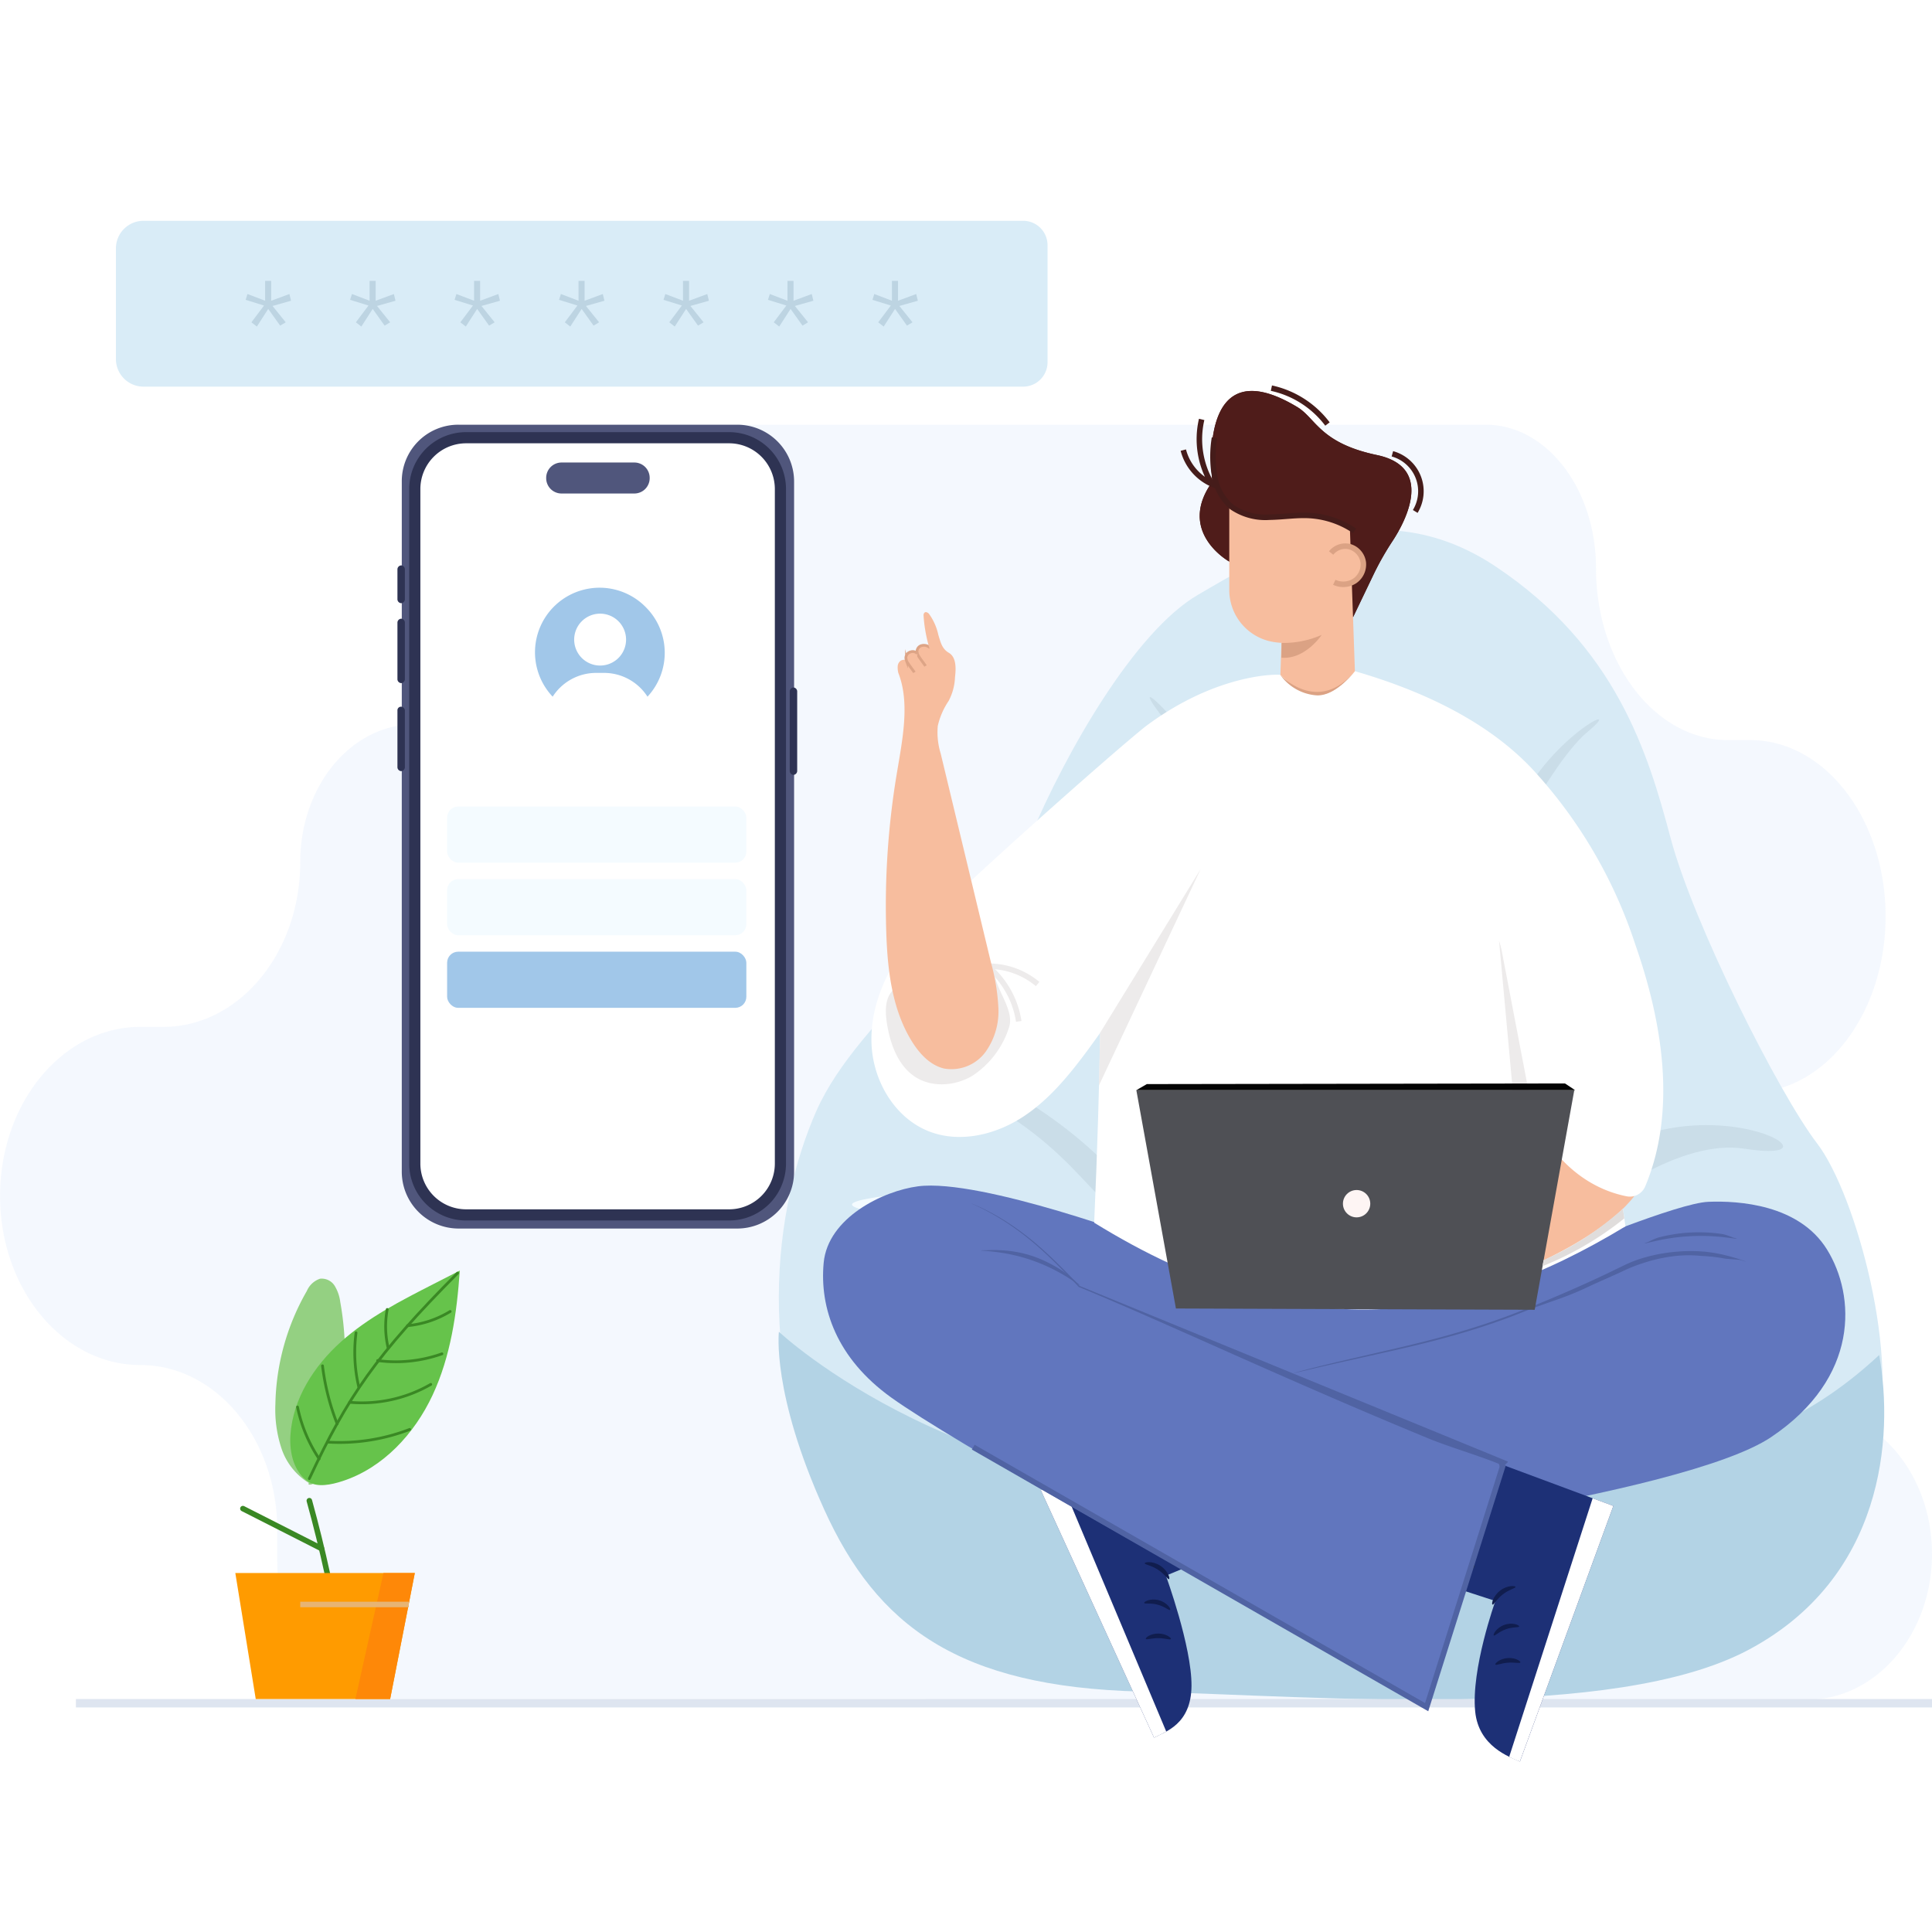 <svg xmlns="http://www.w3.org/2000/svg" xmlns:xlink="http://www.w3.org/1999/xlink" width="350" height="350" viewBox="0 0 350 350">
  <rect x="0" y="0" width="350" height="350" fill="#808080" stroke="none"/>
  <defs>
    <clipPath id="clip-MobileNumber_11">
      <rect width="350" height="350"/>
    </clipPath>
  </defs>
  <g id="MobileNumber_11" data-name="MobileNumber – 11" clip-path="url(#clip-MobileNumber_11)">
    <rect width="350" height="350" fill="#fff"/>
    <g id="Group_4407" data-name="Group 4407">
      <g id="Group_4406" data-name="Group 4406">
        <rect id="Rectangle_1076" data-name="Rectangle 1076" width="350" height="350" transform="translate(0.01)" fill="#fff"/>
        <path id="Path_611" data-name="Path 611" d="M327.361,178.152H285.852c4.442-4.767,7.275-11.987,7.275-20.068v-5.938c0-17.2,10.71-31.151,23.922-31.151,13.544,0,24.522-14.3,24.522-31.93s-10.979-31.93-24.522-31.93h-4.017c-13.211,0-23.922-13.946-23.922-31.15h0C289.106,11.634,280.173,0,269.147,0H113.172C100.9,0,90.952,12.949,90.952,28.926c0,10.922,4.65,20.43,11.511,25.354h-27.4c-11.427,0-20.69,11.162-20.69,24.931,0,16.5-11.1,29.877-24.8,29.877H25.41c-14.038,0-25.42,13.712-25.42,30.63s11.38,30.63,25.42,30.63h0c13.694,0,24.8,13.376,24.8,29.877v5.7c0,13.769,9.263,24.931,20.69,24.931h96.274a19.625,19.625,0,0,0,2.207.125H327.361c12.493,0,22.619-11.825,22.619-26.411s-10.127-26.413-22.619-26.413" transform="translate(0.02 76.94)" fill="#9bc1f9" opacity="0.102"/>
        <g id="Group_3014" data-name="Group 3014" transform="translate(141.04 96.005)">
          <path id="Path_1472" data-name="Path 1472" d="M4199.191,6657.387c21.8,14.537,27.6,33.733,31.7,49.188s19.538,46.184,26.558,55.349,15.349,39.657,10.3,54.533-27.379,44.533-83.726,45.058-88.073-1.5-103.9-29.878-11.6-58.369-3.978-75.619,32.062-33.828,38.648-49.446,19.013-37.372,30.482-44.052S4177.392,6642.85,4199.191,6657.387Z" transform="translate(-4069.29 -6650.771)" fill="#d7eaf5"/>
          <g id="Group_3013" data-name="Group 3013" transform="translate(0 30.277)">
            <path id="Path_1473" data-name="Path 1473" d="M4241.244,6802.438c-20.625,30.228,14.158-15.593,37.228-12.034S4261.87,6772.209,4241.244,6802.438Z" transform="translate(-4103.476 -6708.588)" fill="#cadde8"/>
            <path id="Path_1474" data-name="Path 1474" d="M4101.329,6772.539c-28.6-13.445,30.334.1,42.85,32.518C4127.461,6794.22,4129.93,6785.984,4101.329,6772.539Z" transform="translate(-4074.293 -6704.771)" fill="#cadde8"/>
            <path id="Path_1475" data-name="Path 1475" d="M4138.209,6817.969c20.979,12.506-14.9-19.642-43.637-16.2S4117.23,6805.463,4138.209,6817.969Z" transform="translate(-4072.736 -6711.719)" fill="#f4fbff"/>
            <path id="Path_1476" data-name="Path 1476" d="M4236.222,6820.835c-7.879,4.953,25.1-22.216,46.97-11.926S4244.1,6815.883,4236.222,6820.835Z" transform="translate(-4103.492 -6712.755)" fill="#f4fbff"/>
            <path id="Path_1477" data-name="Path 1477" d="M4249.964,6696.286c7.979-6.611-9.12,1.929-14.107,17.072S4241.985,6702.9,4249.964,6696.286Z" transform="translate(-4103.406 -6689.979)" fill="#cadde8"/>
            <path id="Path_1478" data-name="Path 1478" d="M4156.65,6692.972c-10.591-13.523,13.888,9.963,14.982,24.712S4167.241,6706.494,4156.65,6692.972Z" transform="translate(-4086.763 -6688.925)" fill="#cadde8"/>
            <path id="Path_1479" data-name="Path 1479" d="M4069.338,6832.8s34.467,32.421,92.006,29.21,83.9-3.188,107.321-25c2.666,14.882.808,40.394-23.665,53.406s-77.014,8.4-110.12,7.563-47.8-11.935-57.345-33S4069.338,6832.8,4069.338,6832.8Z" transform="translate(-4069.273 -6717.819)" fill="#b3d3e5"/>
          </g>
        </g>
        <rect id="Rectangle_135" data-name="Rectangle 135" width="336.258" height="1.523" transform="translate(13.752 307.797)" fill="#dee5f0"/>
        <path id="Path_2475" data-name="Path 2475" d="M630.315,489.107a11.661,11.661,0,0,1-4.967-6.259,22.5,22.5,0,0,1-1.1-8.04,42.61,42.61,0,0,1,5.7-20.486,3.991,3.991,0,0,1,2.383-2.214,2.772,2.772,0,0,1,2.659,1.288A7.4,7.4,0,0,1,636,456.328a54.074,54.074,0,0,1-3.679,31.27,3.585,3.585,0,0,1-1.028,1.523C630.79,489.488,630,489.542,630.315,489.107Z" transform="translate(-574.358 -220.455)" fill="#94d082"/>
        <path id="Path_2478" data-name="Path 2478" d="M633.412,506.091q1.818,6.576,3.269,13.245" transform="translate(-577.374 -234.227)" fill="none" stroke="#3a8824" stroke-linecap="round" stroke-miterlimit="10" stroke-width="1"/>
        <path id="Path_2479" data-name="Path 2479" d="M615.477,508.228l14.234,7.232" transform="translate(-571.473 -234.93)" fill="none" stroke="#3a8824" stroke-linecap="round" stroke-miterlimit="10" stroke-width="1"/>
        <path id="Path_2480" data-name="Path 2480" d="M617.13,548.446l-3.7-22.832h32.518l-4.467,22.832Z" transform="translate(-570.8 -240.649)" fill="#ff9b00"/>
        <g id="Group_4405" data-name="Group 4405" transform="translate(0 -4)">
          <path id="Path_2476" data-name="Path 2476" d="M631.644,488.235c-2.716-1.694-3.561-5.305-3.35-8.5.433-6.562,4.266-12.524,9.164-16.912s10.826-7.428,16.682-10.42l4.835-2.471c-.53,7.723-1.651,15.545-4.929,22.559s-8.973,13.193-16.337,15.582C635.673,488.735,633.235,489.227,631.644,488.235Z" transform="translate(-575.68 -215.751)" fill="#66c34b"/>
          <g id="Group_4404" data-name="Group 4404">
            <path id="Path_2485" data-name="Path 2485" d="M638.585,495.117a35.331,35.331,0,0,0,14.7-2.306" transform="translate(-579.076 -229.857)" fill="none" stroke="#3a8824" stroke-linecap="round" stroke-miterlimit="10" stroke-width="0.5"/>
            <g id="Group_4403" data-name="Group 4403">
              <path id="Path_2477" data-name="Path 2477" d="M633.412,488.411c6.975-14.916,12.11-22.408,26.856-37.232" transform="translate(-577.374 -216.546)" fill="none" stroke="#3a8824" stroke-linecap="round" stroke-miterlimit="10" stroke-width="0.5"/>
              <path id="Path_2481" data-name="Path 2481" d="M634.139,496.147a26.506,26.506,0,0,1-3.921-9.387" transform="translate(-576.323 -227.867)" fill="none" stroke="#3a8824" stroke-linecap="round" stroke-miterlimit="10" stroke-width="0.5"/>
              <path id="Path_2482" data-name="Path 2482" d="M639.413,485.5a42.844,42.844,0,0,1-2.662-10.509" transform="translate(-578.328 -223.561)" fill="none" stroke="#3a8824" stroke-linecap="round" stroke-miterlimit="10" stroke-width="0.5"/>
              <path id="Path_2483" data-name="Path 2483" d="M647.406,475.4a27.281,27.281,0,0,1-.5-9.805" transform="translate(-582.408 -220.136)" fill="none" stroke="#3a8824" stroke-linecap="round" stroke-miterlimit="10" stroke-width="0.5"/>
              <path id="Path_2484" data-name="Path 2484" d="M655.464,467.126a16.8,16.8,0,0,1-.164-6.942" transform="translate(-585.152 -218.962)" fill="none" stroke="#3a8824" stroke-linecap="round" stroke-miterlimit="10" stroke-width="0.5"/>
              <path id="Path_2486" data-name="Path 2486" d="M645.283,483.8a24.915,24.915,0,0,0,14.7-3.24" transform="translate(-581.95 -225.765)" fill="none" stroke="#3a8824" stroke-linecap="round" stroke-miterlimit="10" stroke-width="0.5"/>
              <path id="Path_2487" data-name="Path 2487" d="M652.858,473.42A24.9,24.9,0,0,0,664.5,472.2" transform="translate(-584.442 -222.942)" fill="none" stroke="#3a8824" stroke-linecap="round" stroke-miterlimit="10" stroke-width="0.5"/>
              <path id="Path_2488" data-name="Path 2488" d="M661.914,462.537a18.05,18.05,0,0,0,7.731-2.575" transform="translate(-588.093 -218.379)" fill="none" stroke="#3a8824" stroke-linecap="round" stroke-miterlimit="10" stroke-width="0.5"/>
            </g>
          </g>
        </g>
        <path id="Path_2495" data-name="Path 2495" d="M1731.184,2851.157h-5.679l-5.083,22.832h6.288Z" transform="translate(-1656.037 -2566.192)" fill="#fe8808"/>
        <path id="Path_2496" data-name="Path 2496" d="M1705.531,2859.649h19.676" transform="translate(-1651.138 -2568.985)" fill="none" stroke="#e7b474" stroke-width="1"/>
        <g id="Group_4224" data-name="Group 4224" transform="translate(-3.403 -85.685)">
          <g id="Group_4216" data-name="Group 4216" transform="translate(152.509 300.465)">
            <path id="Path_1415" data-name="Path 1415" d="M887.026,462.065l71.683.977s20.047-8.389,25.554-8.614,16.439.474,21.5,8.614c5.227,8.413,5.958,23.256-10.15,34.041-15.686,10.5-87.418,20.21-97.245,19.317l-18.135-24.33s-.19-19.939,0-20.889,3.228-9.5,3.228-9.5Z" transform="translate(-823.905 -451.488)" fill="#6176be"/>
            <path id="Path_1416" data-name="Path 1416" d="M950.879,516.637l37.141,13.8-16.928,46.3c-1.888-.825-7.456-2.723-8.1-9.025-.786-7.684,3.655-20.061,3.655-20.061l-24.16-7.863Z" transform="translate(-844.851 -472.399)" fill="#1d3076"/>
            <path id="Path_1418" data-name="Path 1418" d="M1001.51,536.709l-3.749-1.392L982.645,582.15a11.391,11.391,0,0,0,1.938.855Z" transform="translate(-858.343 -478.675)" fill="#fff"/>
            <path id="Path_1419" data-name="Path 1419" d="M978.064,562.63c.228.075.744-1.017,1.879-1.866,1.112-.878,2.3-1.092,2.286-1.332.032-.22-1.442-.382-2.8.667s-1.594,2.5-1.369,2.524" transform="translate(-856.779 -486.723)" fill="#101d4e"/>
            <path id="Path_1420" data-name="Path 1420" d="M978.432,571.673c.2.131.942-.707,2.18-1.124,1.224-.454,2.329-.271,2.4-.5.11-.2-1.153-.841-2.681-.291s-2.114,1.831-1.9,1.914" transform="translate(-856.914 -490.174)" fill="#101d4e"/>
            <path id="Path_1421" data-name="Path 1421" d="M983.392,579.7c.123-.187-.891-.915-2.341-.788s-2.33,1.005-2.176,1.169c.14.2,1.055-.248,2.246-.329,1.189-.11,2.165.169,2.271-.047" transform="translate(-857.071 -493.316)" fill="#101d4e"/>
            <path id="Path_1422" data-name="Path 1422" d="M969.97,558.318c.24-.02.308-1.171.861-2.415.529-1.256,1.317-2.1,1.17-2.283-.116-.19-1.307.474-1.939,1.952s-.31,2.8-.093,2.744" transform="translate(-853.991 -484.814)" fill="#263238"/>
            <path id="Path_1423" data-name="Path 1423" d="M961.519,551.941a4.626,4.626,0,0,0,.835-2.323,11.1,11.1,0,0,0,.142-2.7,11.674,11.674,0,0,0-.22-1.59,3.036,3.036,0,0,0-.29-.9,1.049,1.049,0,0,0-1.165-.544,1.318,1.318,0,0,0-.878.8,3.233,3.233,0,0,0-.2.913,8.9,8.9,0,0,0-.033,1.624,8.727,8.727,0,0,0,.622,2.651c.6,1.438,1.317,2.113,1.384,2.051.11-.076-.4-.857-.825-2.25a9.842,9.842,0,0,1-.409-2.494,9.2,9.2,0,0,1,.076-1.481c.05-.538.2-.956.465-1,.1-.015.135-.009.241.146a2.469,2.469,0,0,1,.21.659,12.857,12.857,0,0,1,.252,1.481,13.7,13.7,0,0,1,.04,2.556,16.98,16.98,0,0,0-.248,2.4" transform="translate(-850.631 -481.546)" fill="#263238"/>
            <path id="Path_1424" data-name="Path 1424" d="M959.012,554.726c.064-.066-.582-.812-2.017-1.426a7.99,7.99,0,0,0-4.28-.536A2.04,2.04,0,0,0,951,553.814a1.154,1.154,0,0,0,.292,1.208,3.378,3.378,0,0,0,.768.549,5.484,5.484,0,0,0,1.56.572,5.675,5.675,0,0,0,2.757-.109c1.53-.466,2.146-1.311,2.076-1.358a19.959,19.959,0,0,1-2.216.783,5.689,5.689,0,0,1-2.447-.064,5.081,5.081,0,0,1-1.325-.533c-.466-.252-.794-.582-.677-.747.082-.232.6-.487,1.056-.534a8.214,8.214,0,0,1,1.468-.11,8.883,8.883,0,0,1,2.477.4c1.382.434,2.139.988,2.219.878" transform="translate(-847.692 -484.507)" fill="#263238"/>
            <path id="Path_1425" data-name="Path 1425" d="M890.8,508.022l-35.94,16.671,20.512,44.823c2.006-1.07,6.731-2.371,6.785-9.377.056-7.134-4.64-19.967-4.64-19.967l23.467-9.737Z" transform="translate(-815.411 -469.505)" fill="#1d3076"/>
            <path id="Path_1427" data-name="Path 1427" d="M854.86,532.277l3.627-1.683,19.094,45.4s-.745.442-2.209,1.11Z" transform="translate(-815.411 -477.089)" fill="#fff"/>
            <path id="Path_1428" data-name="Path 1428" d="M887.6,555.82c-.219.093-.822-.956-2.019-1.711-1.177-.785-2.378-.908-2.384-1.149-.05-.219,1.408-.493,2.841.446s1.784,2.369,1.562,2.414" transform="translate(-824.93 -484.531)" fill="#101d4e"/>
            <path id="Path_1429" data-name="Path 1429" d="M887.759,564.831c-.189.147-.994-.63-2.261-.95-1.256-.357-2.343-.087-2.433-.309-.129-.191,1.084-.928,2.651-.5s2.25,1.659,2.043,1.756" transform="translate(-824.884 -487.956)" fill="#101d4e"/>
            <path id="Path_1430" data-name="Path 1430" d="M883.5,573.2c-.138-.178.817-.987,2.272-.969s2.4.819,2.261.994c-.123.207-1.07-.165-2.266-.157-1.2-.021-2.146.339-2.268.132" transform="translate(-825.028 -491.079)" fill="#101d4e"/>
            <path id="Path_1431" data-name="Path 1431" d="M896.29,550.833c-.242,0-.4-1.143-1.05-2.341-.626-1.207-1.482-1.985-1.347-2.184.1-.2,1.341.37,2.086,1.792s.53,2.762.308,2.733" transform="translate(-828.521 -482.355)" fill="#263238"/>
            <path id="Path_1432" data-name="Path 1432" d="M904.091,543.772a4.631,4.631,0,0,1-1.016-2.25,11.084,11.084,0,0,1-.353-2.678,11.647,11.647,0,0,1,.093-1.6,3.047,3.047,0,0,1,.22-.919,1.049,1.049,0,0,1,1.118-.633,1.318,1.318,0,0,1,.94.73,3.2,3.2,0,0,1,.269.9,8.848,8.848,0,0,1,.161,1.615,8.71,8.71,0,0,1-.412,2.692c-.487,1.481-1.143,2.21-1.219,2.153-.117-.066.336-.885.647-2.3a9.866,9.866,0,0,0,.212-2.517,9.144,9.144,0,0,0-.193-1.471c-.092-.531-.274-.938-.541-.963-.1-.007-.135,0-.229.165a2.431,2.431,0,0,0-.157.675,13.164,13.164,0,0,0-.135,1.5,13.668,13.668,0,0,0,.161,2.551,16.91,16.91,0,0,1,.439,2.371" transform="translate(-831.491 -478.797)" fill="#263238"/>
            <path id="Path_1433" data-name="Path 1433" d="M904.11,546.4c-.069-.062.516-.855,1.9-1.584a7.986,7.986,0,0,1,4.223-.871,2.04,2.04,0,0,1,1.789.913,1.152,1.152,0,0,1-.2,1.224,3.357,3.357,0,0,1-.716.607,5.54,5.54,0,0,1-1.511.693,5.682,5.682,0,0,1-2.759.1c-1.563-.343-2.241-1.138-2.175-1.19a20.282,20.282,0,0,0,2.271.606,5.7,5.7,0,0,0,2.434-.256,5.092,5.092,0,0,0,1.279-.635c.439-.288.747-.643.617-.8a1.413,1.413,0,0,0-1.1-.449,8.133,8.133,0,0,0-1.472,0,8.835,8.835,0,0,0-2.438.59c-1.344.541-2.057,1.149-2.145,1.046" transform="translate(-831.956 -481.569)" fill="#263238"/>
            <path id="Path_1434" data-name="Path 1434" d="M855,460.215s-30.952-11.561-42.349-10.065c-6.368.837-16.331,5.7-17.091,13.862s2.313,17.272,12.247,24.407c11.231,8.067,53.168,31.3,62.7,36.721,10.43,5.93,34.291,19.362,34.291,19.362l14.019-44.01s-53.185-20.716-56.033-22.805-10.065-4.94-10.065-4.94Z" transform="translate(-795.451 -450.017)" fill="#6176be"/>
            <path id="Path_1435" data-name="Path 1435" d="M1005.75,469.781a1.14,1.14,0,0,1-.22-.056l-.621-.189c-.549-.164-2.475-.153-3.53-.4a30.2,30.2,0,0,0-3.643-.373,22.654,22.654,0,0,0-4.648,0,28.842,28.842,0,0,0-5.952,1.3,28.443,28.443,0,0,0-3.732,1.491c-1.1.533-4.866,2.157-6.018,2.72-4.631,2.213-6.606,2.524-12.115,4.7-11.031,4.42-21.623,6.516-29.167,8.232-3.788.839-6.849,1.528-8.959,2.029l-2.432.575-.633.144a1.169,1.169,0,0,1-.22.037,1.077,1.077,0,0,1,.21-.072l.626-.175c.548-.148,1.363-.374,2.414-.637,2.1-.541,5.159-1.266,8.938-2.134,7.539-1.775,18.1-3.905,29.1-8.312,5.5-2.173,10.67-4.428,15.3-6.623l3.372-1.63a21.647,21.647,0,0,1,3.317-1.278,30.131,30.131,0,0,1,6.256-1.15,28.143,28.143,0,0,1,5.247.043,27.581,27.581,0,0,1,3.892.734c1.054.272,1.857.529,2.4.714l.612.219a1.111,1.111,0,0,1,.2.088" transform="translate(-838.594 -456.017)" fill="#5063a3"/>
            <path id="Path_1436" data-name="Path 1436" d="M1036.278,463.918c-.011.054-.942-.11-2.457-.279a37.046,37.046,0,0,0-11.836.609c-1.491.318-2.4.581-2.414.529a2.577,2.577,0,0,1,.62-.249,13.16,13.16,0,0,1,1.8-.795,28.693,28.693,0,0,1,11.836-.627,12.006,12.006,0,0,1,1.816.627,2.569,2.569,0,0,1,.641.185" transform="translate(-870.749 -454.299)" fill="#5063a3"/>
            <path id="Path_1437" data-name="Path 1437" d="M856.449,474c-.037.047-.894-.618-2.378-1.537a31.572,31.572,0,0,0-12.741-4.5c-1.732-.219-2.815-.236-2.815-.295,0-.023.836-.036,1.327-.04a15.775,15.775,0,0,1,2.066,0,21.187,21.187,0,0,1,6.037,1.087,24.246,24.246,0,0,1,5.707,2.906q1.157.878,2.222,1.866a3.35,3.35,0,0,1,.568.511" transform="translate(-809.92 -455.922)" fill="#5063a3"/>
            <path id="Path_1438" data-name="Path 1438" d="M888.926,541.046" transform="translate(-826.856 -480.6)" fill="#60658d"/>
            <path id="Path_1438-2" data-name="Path 1438" d="M931.771,503.015l-.3-.949c-3.795-1.558-8.769-2.971-12.829-4.638-26.123-10.756-47.271-20.821-63.246-27.4l-.022-.01-.017-.017c-2.669-2.826-5.125-5.316-7.427-7.326a50.235,50.235,0,0,0-6.227-4.691,45.907,45.907,0,0,0-4.272-2.384l-1.147-.535c-.258-.122-.386-.193-.386-.193s.136.05.4.163l1.161.507a42.425,42.425,0,0,1,4.31,2.337,49.331,49.331,0,0,1,6.284,4.662c2.32,2,4.793,4.487,7.474,7.3l-.039-.027L921.1,496.716l11.854,4.867.147.06-.054.149" transform="translate(-809.04 -451.65)" fill="#5063a3"/>
            <path id="Path_1438-3" data-name="Path 1438" d="M890.711,554.2" transform="translate(-827.456 -485.02)" fill="#60658d"/>
          </g>
          <g id="Group_4222" data-name="Group 4222" transform="translate(151.495 156)">
            <g id="Group_4218" data-name="Group 4218" transform="translate(66.277)">
              <g id="Group_4217" data-name="Group 4217">
                <path id="Path_2446" data-name="Path 2446" d="M903.466,264.076s-9.51-5.37-2.948-14.429c0,0-3.222-24.7,15.358-13.506,3.4,2.049,4.093,6.525,14.442,8.7,10.255,2.158,5.343,11.705,2.891,15.473a52.513,52.513,0,0,0-3.386,5.909L926,274.191Z" transform="translate(-895.238 -232.718)" fill="#4f1c1a"/>
                <path id="Path_2447" data-name="Path 2447" d="M903.466,264.076s-9.51-5.37-2.948-14.429c0,0-3.222-24.7,15.358-13.506,3.4,2.049,4.093,6.525,14.442,8.7,10.255,2.158,5.343,11.705,2.891,15.473a52.513,52.513,0,0,0-3.386,5.909L926,274.191Z" transform="translate(-895.238 -232.718)" fill="#4f1c1a"/>
                <path id="Path_2448" data-name="Path 2448" d="M915.728,289.415l-.209,6.243h0c3.9,4.869,9.11,6.586,13.078-.1l.453-.583-1.025-29.213-21.751-1.187v15.186a9.546,9.546,0,0,0,7.178,9.3c2.341.578,5.391.512,9.336-.831" transform="translate(-897.948 -243.249)" fill="#f7bd9e"/>
                <path id="Path_2449" data-name="Path 2449" d="M934.06,276.813a3.279,3.279,0,0,1,3.475-1.115,3.437,3.437,0,0,1,2.349,2.821,3.613,3.613,0,0,1-1.553,3.349,3.808,3.808,0,0,1-3.7.247" transform="translate(-907.283 -246.942)" fill="#f7bd9e" stroke="#dba284" stroke-miterlimit="10" stroke-width="1"/>
                <path id="Path_2450" data-name="Path 2450" d="M902.419,256.041c.841,2.485,1.314,4.779,3.5,6.238a9.508,9.508,0,0,0,4.433,1.075c2.742.214,5.495-.318,8.242-.193a17.359,17.359,0,0,1,9.4,3.311c.418.306.957.645,1.411.4.4-.221.461-.763.473-1.221a5.931,5.931,0,0,0-2.965-6.539l-5.155-3.695" transform="translate(-896.652 -240.171)" fill="#4f1c1a"/>
                <path id="Path_2451" data-name="Path 2451" d="M902.1,246.01a21.178,21.178,0,0,0-.007,6.741,9.168,9.168,0,0,0,3.086,5.754,10.722,10.722,0,0,0,6.9,1.884c2.428-.034,4.851-.442,7.276-.3a16.209,16.209,0,0,1,8.124,2.779" transform="translate(-896.453 -237.011)" fill="none" stroke="#451c1a" stroke-miterlimit="10" stroke-width="1"/>
                <path id="Path_2452" data-name="Path 2452" d="M897.057,240.992a15.752,15.752,0,0,0,1.832,11.678,9.249,9.249,0,0,1-5.154-6.118" transform="translate(-893.735 -235.325)" fill="none" stroke="#451c1a" stroke-miterlimit="10" stroke-width="1"/>
                <path id="Path_2453" data-name="Path 2453" d="M917.764,232.458a17.33,17.33,0,0,1,10.158,6.5" transform="translate(-901.808 -232.458)" fill="none" stroke="#451c1a" stroke-miterlimit="10" stroke-width="1"/>
                <path id="Path_2454" data-name="Path 2454" d="M950.771,250.372a7.037,7.037,0,0,1,4.143,10.443" transform="translate(-912.898 -238.477)" fill="none" stroke="#451c1a" stroke-miterlimit="10" stroke-width="1"/>
              </g>
              <path id="Path_2455" data-name="Path 2455" d="M927.784,299.78s-2.965,4.5-7.3,4.128l.051-2.676A17.13,17.13,0,0,0,927.784,299.78Z" transform="translate(-902.721 -255.076)" fill="#dba284"/>
            </g>
            <path id="Path_2456" data-name="Path 2456" d="M916.651,309.685s12.986,6.08,16.862,11.808c16.335,24.149,28.29,59.861,32.15,88.759-29.658,17.951-58.925,22.366-96.249-.66,1.176-26.421,1.318-46.562,1.64-71.141.036-2.731.1-5.593,1.442-7.975,1.173-2.09,3.183-3.555,5.131-4.952,6.8-4.876,18.413-10.079,25.522-15.15,3.1,2.725,3.606,3.5,7.537,3.5,2.515,0,5.965-4.186,5.965-4.186" transform="translate(-819.286 -258.404)" fill="#fff"/>
            <path id="Path_2457" data-name="Path 2457" d="M853.549,345.831a252.158,252.158,0,0,1-20.141,32.434c-3.472,4.718-7.22,9.388-12.139,12.569s-11.248,4.687-16.734,2.633c-6.268-2.346-10.255-9.048-10.585-15.733s2.515-13.222,6.614-18.512S838.448,324,843.746,319.913c13.2-9.806,24.4-9.327,24.267-9.2" transform="translate(-784.15 -258.753)" fill="#fff"/>
            <path id="Path_2458" data-name="Path 2458" d="M979.871,383.218l3.5,38.2,7.768-2.1Z" transform="translate(-856.397 -283.109)" fill="#edebeb"/>
            <g id="Group_4219" data-name="Group 4219" transform="translate(4.391 33.816)">
              <path id="Path_2459" data-name="Path 2459" d="M820.163,392.317c-.451,3.654,3.91,7.763,2.653,11.223a16.459,16.459,0,0,1-6.55,8.63c-3.148,1.908-7.393,2.228-10.464.2-2.77-1.83-4.162-5.161-4.844-8.411-1.863-8.872,2.707-8.239,8.9-10.9" transform="translate(-792.537 -321.447)" fill="#edebeb"/>
              <path id="Path_2460" data-name="Path 2460" d="M863.2,283.383" transform="translate(-821.588 -283.383)" fill="#d6a11a"/>
            </g>
            <g id="Group_4226" data-name="Group 4226" transform="translate(7)">
              <path id="Path_2461" data-name="Path 2461" d="M830.365,390.176a13.851,13.851,0,0,1,8.686,3.221" transform="translate(-806.167 -285.447)" fill="none" stroke="#edebeb" stroke-miterlimit="10" stroke-width="1"/>
              <path id="Path_2462" data-name="Path 2462" d="M830.545,390.8a16.2,16.2,0,0,1,5.144,9.573" transform="translate(-806.227 -285.655)" fill="none" stroke="#edebeb" stroke-miterlimit="10" stroke-width="1"/>
            </g>
            <g id="Group_4220" data-name="Group 4220" transform="translate(12.391 40.578)">
              <path id="Path_2463" data-name="Path 2463" d="M802.444,286.535a1.127,1.127,0,0,1,.791-1.126,1.66,1.66,0,0,1,1.57.373,4.908,4.908,0,0,1,1.011,1.341c.547.932,1.094,1.863,1.618,2.833a5.516,5.516,0,0,0-1.171,1.76,15.318,15.318,0,0,1-3.359-3.957,2.813,2.813,0,0,1-.345-.762A2.175,2.175,0,0,1,802.444,286.535Z" transform="translate(-798.949 -278.347)" fill="#f7bd9e"/>
              <path id="Path_2464" data-name="Path 2464" d="M806.024,284.512a1.126,1.126,0,0,1,.791-1.125,1.659,1.659,0,0,1,1.57.373A4.893,4.893,0,0,1,809.4,285.1c.547.932,1.094,1.863,1.618,2.833a5.516,5.516,0,0,0-1.171,1.76,15.318,15.318,0,0,1-3.36-3.957,2.816,2.816,0,0,1-.344-.763A2.162,2.162,0,0,1,806.024,284.512Z" transform="translate(-800.51 -277.465)" fill="#f7bd9e"/>
              <path id="Path_2465" data-name="Path 2465" d="M807.8,287.341c-.143-.241-1.359-1.822-1.424-2.095a2.156,2.156,0,0,1-.116-.462,1.127,1.127,0,0,1,.791-1.125,1.659,1.659,0,0,1,1.57.373" transform="translate(-800.614 -277.584)" fill="#f7bd9e" stroke="#dda486" stroke-miterlimit="10" stroke-width="0.5"/>
              <path id="Path_2466" data-name="Path 2466" d="M807.574,285.927c1.458.765,1.391,2.837,1.2,4.472a9.926,9.926,0,0,1-1.164,4.309,13.361,13.361,0,0,0-1.954,4.5,12.979,12.979,0,0,0,.53,5.03q4.551,18.914,9.1,37.828a37.483,37.483,0,0,1,1.351,8.324,12.6,12.6,0,0,1-2.374,7.943,7.665,7.665,0,0,1-7.445,2.955c-2.477-.567-4.369-2.579-5.731-4.724-3.719-5.856-4.539-13.065-4.766-20a145.637,145.637,0,0,1,1.864-28.446c1.043-6.326,2.478-12.99.321-18.506a4.044,4.044,0,0,1-.116-1.2,1.368,1.368,0,0,1,.563-1.024,1.384,1.384,0,0,1,1.641.293,3.937,3.937,0,0,1,.848,1.569,4.269,4.269,0,0,0,.933,1.519" transform="translate(-796.249 -278.604)" fill="#f7bd9e"/>
              <path id="Path_2467" data-name="Path 2467" d="M809.379,279.352a26.569,26.569,0,0,1-1.026-5.821.627.627,0,0,1,.22-.533c.217-.153.576.041.752.239a10.131,10.131,0,0,1,1.708,3.84c.419,1.348.631,2.423,1.818,3.189l0,.062s-.012-.017-.038,0a2.522,2.522,0,0,1-1.172,1.623.719.719,0,0,1-.351.121.683.683,0,0,1-.33-.1,1.784,1.784,0,0,1-.535-.46,3.591,3.591,0,0,1-.4-.709A10.552,10.552,0,0,1,809.379,279.352Z" transform="translate(-801.526 -272.943)" fill="#f7bd9e"/>
              <path id="Path_2468" data-name="Path 2468" d="M804.219,289.38c-.142-.241-1.359-1.822-1.424-2.095a2.155,2.155,0,0,1-.115-.462,1.126,1.126,0,0,1,.791-1.125,1.163,1.163,0,0,1,1.3.278" transform="translate(-799.052 -278.464)" fill="#f7bd9e" stroke="#dda486" stroke-miterlimit="10" stroke-width="0.5"/>
            </g>
            <path id="Path_2469" data-name="Path 2469" d="M889.045,374.114l-18.429,39.207.213-9.545Z" transform="translate(-819.629 -286.986)" fill="#edebeb"/>
            <path id="Path_2470" data-name="Path 2470" d="M985.046,436.748,966.469,447.41l1.376,17.9s24.125-7.38,32.121-17.975" transform="translate(-851.894 -301.094)" fill="#f7bd9e"/>
            <path id="Path_2471" data-name="Path 2471" d="M940.551,309.685c11.72,3.385,23.775,8.834,32.134,17.718a86.356,86.356,0,0,1,18.658,31.792c4.911,14.028,7.563,30.075,1.793,43.832a3.019,3.019,0,0,1-3.365,1.783c-6.484-1.29-12.74-5.764-16.817-14.121l-6.245-32.628" transform="translate(-843.186 -258.404)" fill="#fff"/>
            <g id="Group_4221" data-name="Group 4221" transform="translate(57.767 125.964)">
              <path id="Path_2472" data-name="Path 2472" d="M888.089,463.537l-7.171-39.554h79.339l-7.171,39.785Z" transform="translate(-880.919 -422.769)" fill="#4f5055"/>
              <path id="Path_2473" data-name="Path 2473" d="M880.919,423.369l1.9-1.1,75.753-.116,1.827,1.214Z" transform="translate(-880.919 -422.155)" fill="#030303"/>
              <circle id="Ellipse_370" data-name="Ellipse 370" cx="2.313" cy="2.313" r="2.313" transform="translate(37.426 19.305)" fill="none"/>
              <circle id="Ellipse_371" data-name="Ellipse 371" cx="2.476" cy="2.476" r="2.476" transform="translate(37.426 19.305)" fill="#fef5f4"/>
            </g>
          </g>
          <path id="Path_2474" data-name="Path 2474" d="M920.218,310.374s6.744,7.322,13.5-.689c0,0-3.361,4.43-6.818,4.382A8.835,8.835,0,0,1,920.218,310.374Z" transform="translate(-684.86 -102.404)" fill="#dba284"/>
          <path id="Path_2489" data-name="Path 2489" d="M1006.293,456.335l.255,1.745a58.177,58.177,0,0,1-14.825,8.664l.193-1.091A54.913,54.913,0,0,0,1006.293,456.335Z" transform="translate(-708.884 -151.675)" fill="#e0dddc"/>
          <path id="Path_2491" data-name="Path 2491" d="M940.715,309.7" transform="translate(-691.747 -102.41)" fill="none" stroke="#fcfcfc" stroke-miterlimit="10" stroke-width="1"/>
          <path id="Path_2492" data-name="Path 2492" d="M920.218,310.723" transform="translate(-684.86 -102.753)" fill="none" stroke="#fcfcfc" stroke-miterlimit="10" stroke-width="1"/>
          <path id="Path_2493" data-name="Path 2493" d="M932.432,524.525,918.56,568.477l-82.141-47.1" transform="translate(-656.706 -173.525)" fill="none" stroke="#5063a3" stroke-miterlimit="10" stroke-width="1"/>
        </g>
        <g id="Group_4228" data-name="Group 4228" transform="translate(-2044.717 -3931.434)">
          <g id="Group_3896_00000155834495880407695460000010482248490364288641_" transform="translate(2116.717 4008.374)">
            <path id="Rectangle_2060_00000001654200698269020800000004406352293639699894_" d="M1372.53,668.6h50.412a10.3,10.3,0,0,1,10.329,10.329V803.892a10.3,10.3,0,0,1-10.329,10.329H1372.53a10.3,10.3,0,0,1-10.329-10.329V678.929A10.232,10.232,0,0,1,1372.53,668.6Z" transform="translate(-1361.414 -668.6)" fill="#50567c"/>
            <path id="Rectangle_2059_00000139981978345014656850000016827543867582492602_" d="M1373.729,669.8h47.6a10.3,10.3,0,0,1,10.329,10.329V802.285a10.3,10.3,0,0,1-10.329,10.329h-47.6a10.3,10.3,0,0,1-10.329-10.329V680.129A10.3,10.3,0,0,1,1373.729,669.8Z" transform="translate(-1361.267 -668.453)" fill="#2e3353"/>
            <path id="Rectangle_2057_00000110450121287530097230000010500935491802461833_" d="M1373.508,671.6h47.6a8.29,8.29,0,0,1,8.308,8.308V802.064a8.29,8.29,0,0,1-8.308,8.308h-47.6a8.29,8.29,0,0,1-8.308-8.308V679.908A8.29,8.29,0,0,1,1373.508,671.6Z" transform="translate(-1361.046 -668.232)" fill="#fff"/>
            <path id="Rectangle_2058_00000017486504205712552600000010593876799233581724_" d="M1388.307,674.7h13.136a2.78,2.78,0,0,1,2.807,2.807h0a2.78,2.78,0,0,1-2.807,2.807h-13.136a2.78,2.78,0,0,1-2.807-2.807h0A2.78,2.78,0,0,1,1388.307,674.7Z" transform="translate(-1358.554 -667.851)" fill="#50567c"/>
            <path id="Rectangle_2061_00000039122430095865972050000005511652360971192487_" d="M1425.473,711h0a.724.724,0,0,1,.674.674v14.484a.724.724,0,0,1-.674.674h0a.724.724,0,0,1-.673-.674V711.674A.724.724,0,0,1,1425.473,711Z" transform="translate(-1353.729 -663.395)" fill="#2e3353"/>
            <path id="Rectangle_2062_00000103954994898426477630000008162266470475689868_" d="M1362.174,699.9h0a.724.724,0,0,1,.674.674V710.9a.725.725,0,0,1-.674.674h0a.724.724,0,0,1-.674-.674V700.574A.724.724,0,0,1,1362.174,699.9Z" transform="translate(-1361.5 -664.758)" fill="#2e3353"/>
            <path id="Rectangle_2064_00000124120905039372996560000006128255414558400896_" d="M1362.174,691.3h0a.724.724,0,0,1,.674.674v5.5a.725.725,0,0,1-.674.674h0a.724.724,0,0,1-.674-.674v-5.5A.724.724,0,0,1,1362.174,691.3Z" transform="translate(-1361.5 -665.813)" fill="#2e3353"/>
            <path id="Rectangle_2063_00000078046372248829849380000001587501843637521085_" d="M1362.174,714.1h0a.724.724,0,0,1,.674.674V725.1a.725.725,0,0,1-.674.674h0a.724.724,0,0,1-.674-.674V714.774A.647.647,0,0,1,1362.174,714.1Z" transform="translate(-1361.5 -663.015)" fill="#2e3353"/>
          </g>
        </g>
        <g id="Group_4231" data-name="Group 4231">
          <rect id="Rectangle_1054" data-name="Rectangle 1054" width="54.207" height="10.168" rx="2" transform="translate(81 146.11)" fill="#f4fbff"/>
          <rect id="Rectangle_1054-2" data-name="Rectangle 1054" width="54.207" height="10.168" rx="2" transform="translate(81 159.26)" fill="#f4fbff"/>
          <rect id="Rectangle_1054-3" data-name="Rectangle 1054" width="54.207" height="10.168" rx="2" transform="translate(81 172.409)" fill="#a1c7e9"/>
          <path id="Subtraction_24" data-name="Subtraction 24" d="M20.3,19.635h0a9.358,9.358,0,0,0-7.9-4.307H11.021a9.362,9.362,0,0,0-7.9,4.307A11.7,11.7,0,0,1,19.994,3.423,11.672,11.672,0,0,1,20.3,19.634ZM11.713,4.595a4.7,4.7,0,1,0,4.705,4.7A4.706,4.706,0,0,0,11.713,4.595Z" transform="translate(97 106.575)" fill="#a1c7e9"/>
        </g>
        <g id="Group_4402" data-name="Group 4402">
          <g id="Group_3017" data-name="Group 3017" transform="translate(21 40)">
            <g id="Group_3011" data-name="Group 3011">
              <path id="Union_40" data-name="Union 40" d="M76.657,30.044H43.3V0H164.354a4.418,4.418,0,0,1,4.418,4.418V25.626a4.418,4.418,0,0,1-4.418,4.418h-87.7ZM5,30.044a5,5,0,0,1-5-5V5A5,5,0,0,1,5,0H43.3V30.044Z" fill="#d9ecf7"/>
            </g>
          </g>
          <g id="Group_4401" data-name="Group 4401" transform="translate(5)">
            <path id="Path_2998" data-name="Path 2998" d="M2195.547,3584h1.1v3.6l3.3-1.219.294,1.219-3.351.944,2.387,2.963-1.007.6-2.159-3.026-2.058,3.193-.991-.767,2.285-3.04-3.328-1.031.33-1.056,3.2,1.219Z" transform="translate(-2095.741 -3533.117)" fill="#bdd4e2"/>
            <path id="Path_2999" data-name="Path 2999" d="M2195.547,3584h1.1v3.6l3.3-1.219.294,1.219-3.351.944,2.387,2.963-1.007.6-2.159-3.026-2.058,3.193-.991-.767,2.285-3.04-3.328-1.031.33-1.056,3.2,1.219Z" transform="translate(-2076.816 -3533.117)" fill="#bdd4e2"/>
            <path id="Path_3000" data-name="Path 3000" d="M2195.547,3584h1.1v3.6l3.3-1.219.294,1.219-3.351.944,2.387,2.963-1.007.6-2.159-3.026-2.058,3.193-.991-.767,2.285-3.04-3.328-1.031.33-1.056,3.2,1.219Z" transform="translate(-2057.891 -3533.117)" fill="#bdd4e2"/>
            <path id="Path_3004" data-name="Path 3004" d="M2195.547,3584h1.1v3.6l3.3-1.219.294,1.219-3.351.944,2.387,2.963-1.007.6-2.159-3.026-2.058,3.193-.991-.767,2.285-3.04-3.328-1.031.33-1.056,3.2,1.219Z" transform="translate(-2038.965 -3533.117)" fill="#bdd4e2"/>
            <path id="Path_3001" data-name="Path 3001" d="M2195.547,3584h1.1v3.6l3.3-1.219.294,1.219-3.351.944,2.387,2.963-1.007.6-2.159-3.026-2.058,3.193-.991-.767,2.285-3.04-3.328-1.031.33-1.056,3.2,1.219Z" transform="translate(-2114.667 -3533.117)" fill="#bdd4e2"/>
            <path id="Path_3002" data-name="Path 3002" d="M2195.547,3584h1.1v3.6l3.3-1.219.294,1.219-3.351.944,2.387,2.963-1.007.6-2.159-3.026-2.058,3.193-.991-.767,2.285-3.04-3.328-1.031.33-1.056,3.2,1.219Z" transform="translate(-2133.592 -3533.117)" fill="#bdd4e2"/>
            <path id="Path_3003" data-name="Path 3003" d="M2195.547,3584h1.1v3.6l3.3-1.219.294,1.219-3.351.944,2.387,2.963-1.007.6-2.159-3.026-2.058,3.193-.991-.767,2.285-3.04-3.328-1.031.33-1.056,3.2,1.219Z" transform="translate(-2152.517 -3533.117)" fill="#bdd4e2"/>
          </g>
        </g>
      </g>
    </g>
  </g>
</svg>
